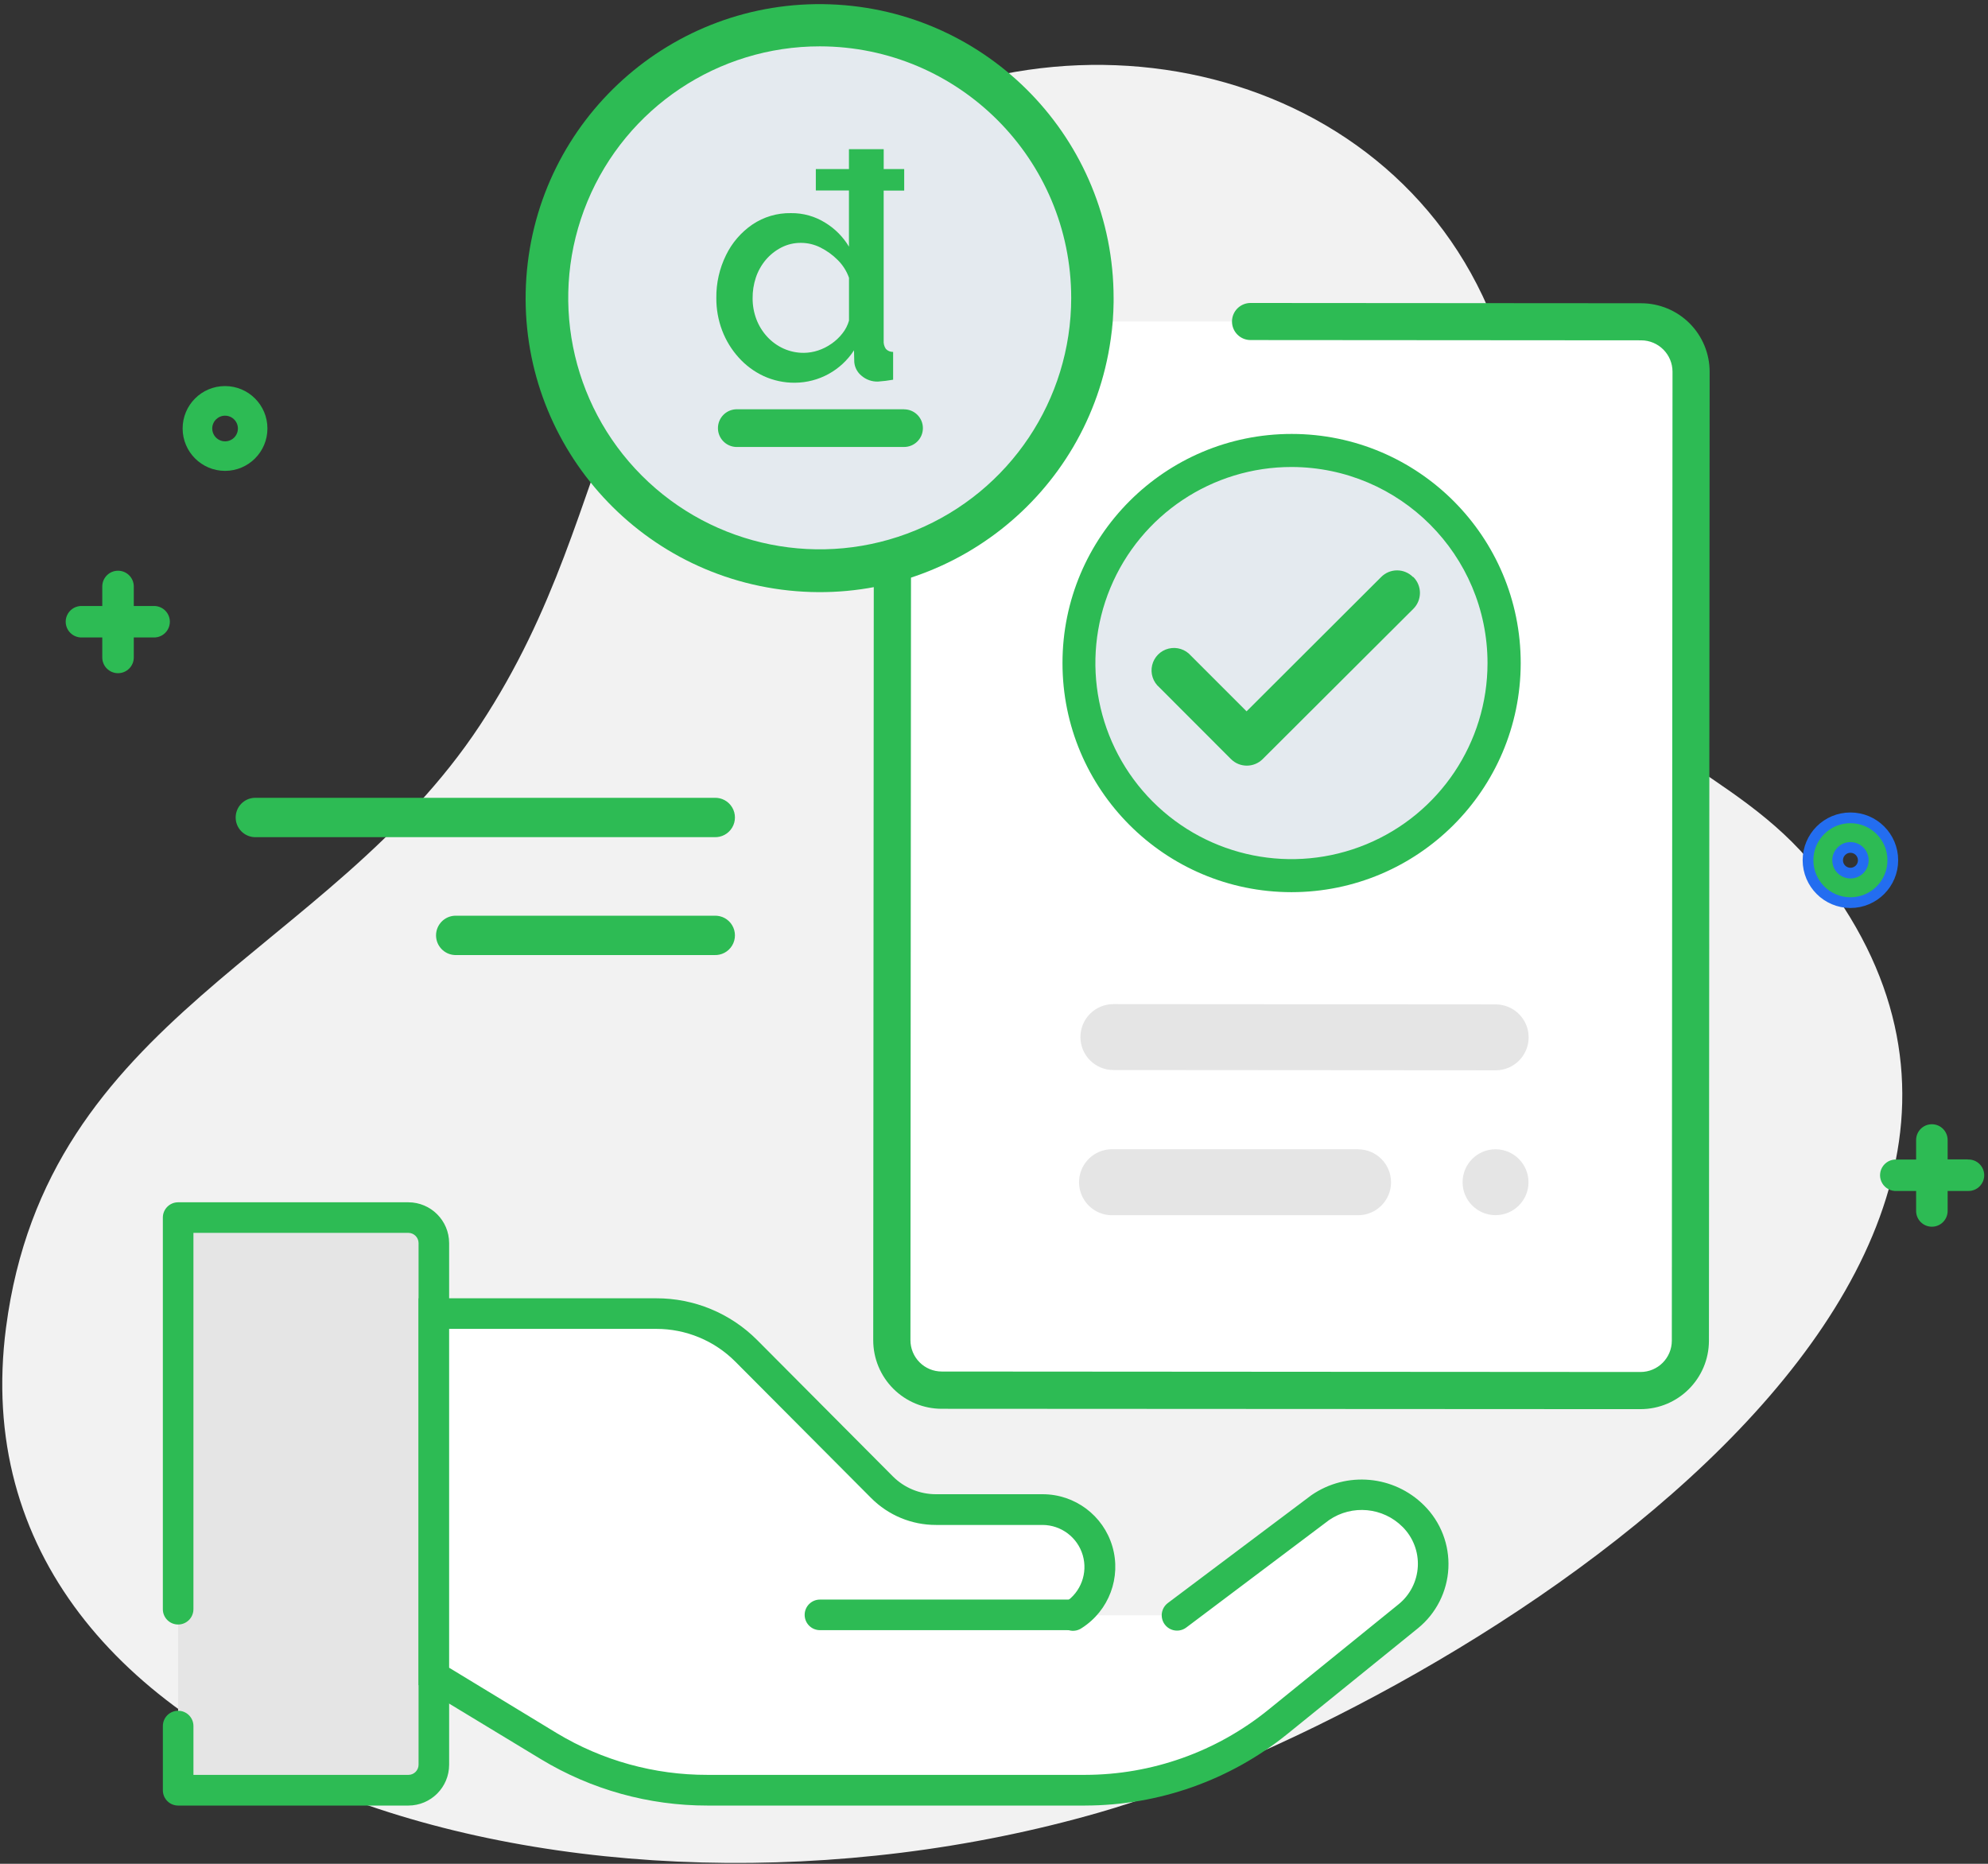 <svg xmlns="http://www.w3.org/2000/svg" width="128" height="120" viewBox="0 0 128 120">
    <rect x="0" y="0" width="128" height="120" fill="#333333" stroke="none"/>
    <g fill="none" fill-rule="evenodd">
        <g fill-rule="nonzero">
            <g transform="translate(-124 -223) translate(124 223)">
                <path fill="#F2F2F2" d="M.39 85.456c-3.78 28.903 37.097 40.802 70.365 31.245 21.217-6.096 67.73-33.793 46.146-60.799-5.198-6.501-13.108-7.727-16.861-15.876-2.33-5.048-1.492-10.863-2.832-16.112C92.494 5.484 71.11-.766 55.198 8.262c-17.974 10.19-14.47 23.547-24.302 38.442C21.124 61.49 3.014 65.387.391 85.456z"/>
                <path fill="#2DBB54" d="M45.99 53.9H16.38c-.675-.033-1.206-.59-1.206-1.266 0-.677.53-1.234 1.206-1.267h29.61c.468-.023.91.214 1.15.615.24.401.24.902 0 1.303-.24.402-.682.638-1.15.615zM45.99 61.49H29.282c-.676-.032-1.207-.59-1.207-1.266s.531-1.234 1.207-1.266H45.99c.468-.023.91.213 1.15.614.24.402.24.903 0 1.304s-.682.637-1.15.615zM126.687 74.646h-1.286v-1.247c0-.56-.454-1.015-1.014-1.015s-1.015.454-1.015 1.015v1.256h-1.253c-.375-.02-.73.168-.924.49-.194.321-.194.724 0 1.046.194.322.55.51.924.49h1.253v1.286c0 .56.454 1.014 1.015 1.014.56 0 1.014-.454 1.014-1.014V76.68h1.286c.375.02.73-.168.924-.49.194-.322.194-.725 0-1.046-.193-.322-.549-.51-.924-.49v-.01zM5.299 39.018h1.286V37.76c0-.56.454-1.014 1.014-1.014s1.015.454 1.015 1.014v1.257h1.253c.375-.02.73.168.924.49.194.321.194.724 0 1.046-.193.321-.549.51-.924.49H8.614v1.286c0 .56-.454 1.014-1.015 1.014-.56 0-1.014-.454-1.014-1.014v-1.286H5.299c-.375.02-.73-.169-.924-.49-.194-.322-.194-.725 0-1.046.193-.322.549-.51.924-.49zM11.759 27.587c0-1.508 1.222-2.73 2.73-2.73s2.73 1.222 2.73 2.73-1.222 2.73-2.73 2.73c-1.507-.001-2.729-1.223-2.73-2.73zm1.906 0c0 .335.2.637.51.766.308.129.664.058.901-.178.237-.237.307-.593.179-.903-.129-.309-.431-.51-.766-.508-.454.001-.822.369-.824.823z"/>
                <path fill="#2DBB54" stroke="#236DF0" stroke-width=".69" d="M116.411 55.386c0-1.508 1.223-2.73 2.73-2.73 1.508 0 2.73 1.222 2.73 2.73s-1.222 2.73-2.73 2.73c-1.506-.003-2.726-1.223-2.73-2.73h0zm1.907 0c-.001.335.2.637.509.766s.665.058.902-.179c.237-.236.307-.592.178-.902-.128-.309-.43-.51-.766-.508-.454.001-.821.369-.823.823h0z"/>
                <path fill="#E5E5E5" d="M11.47 103.608V78.393h14.822c.907.002 1.641.737 1.641 1.644v33.588c0 .906-.734 1.642-1.64 1.644H11.468v-4.139"/>
                <path fill="#2DBB54" d="M26.292 116.25H11.47c-.544 0-.984-.44-.984-.984v-4.136c0-.544.44-.984.984-.984s.985.44.985.984v3.145h13.838c.363 0 .657-.294.657-.656V80.037c0-.363-.294-.657-.657-.66H12.454v24.231c0 .544-.44.985-.985.985-.544 0-.984-.44-.984-.985V78.393c0-.544.44-.984.984-.984h14.823c1.45.003 2.624 1.178 2.626 2.628v33.588c-.002 1.449-1.176 2.624-2.626 2.625z"/>
                <path fill="#FFF" d="M80.518 20.698l25.15.018c.852 0 1.67.339 2.272.942.603.603.941 1.421.94 2.274l-.044 62.389c-.003 1.773-1.44 3.209-3.214 3.21l-44.988-.02c-.852 0-1.67-.34-2.273-.943-.603-.603-.94-1.421-.94-2.274l.045-62.389c.003-1.773 1.44-3.209 3.213-3.21h9.748"/>
                <path fill="#2DBB54" d="M105.622 90.728l-44.99-.024c-1.17 0-2.292-.466-3.118-1.294-.826-.827-1.29-1.95-1.29-3.119l.045-62.389c.004-2.433 1.976-4.405 4.41-4.407h9.748c.426 0 .82.228 1.033.597.214.37.214.824 0 1.194-.213.369-.607.596-1.033.596h-9.745c-1.114 0-2.017.903-2.017 2.017l-.045 62.386c0 .536.212 1.05.59 1.428.378.38.892.592 1.427.592l44.988.03c1.113 0 2.016-.901 2.017-2.014l.045-62.389c-.002-1.114-.903-2.017-2.017-2.02l-25.152-.018c-.66 0-1.194-.534-1.194-1.193 0-.66.535-1.194 1.194-1.194l25.152.018c1.17.001 2.292.467 3.119 1.295.826.828 1.29 1.951 1.288 3.121l-.045 62.386c-.006 2.431-1.978 4.4-4.41 4.4z"/>
                <path fill="#E5E5E5" d="M96.301 64.668l-24.615-.018c-1.172 0-2.121.95-2.121 2.122 0 1.171.95 2.121 2.121 2.121l24.615.018c1.172 0 2.122-.95 2.122-2.121 0-1.172-.95-2.122-2.122-2.122zM96.295 73.995c-1.171-.001-2.122.947-2.124 2.119-.002 1.171.947 2.122 2.118 2.124 1.172.002 2.123-.947 2.125-2.118 0-1.171-.948-2.121-2.119-2.125zM87.443 73.995H71.68c-.777-.029-1.509.37-1.906 1.038-.397.669-.397 1.501 0 2.17.397.67 1.129 1.067 1.906 1.038h15.763c1.171 0 2.121-.95 2.121-2.121 0-1.172-.95-2.122-2.121-2.122v-.003z"/>
                <circle cx="83.158" cy="42.691" r="13.686" fill="#E4EAEF"/>
                <path fill="#2DBB54" d="M83.15 57.442c-8.148-.007-14.747-6.616-14.74-14.763.006-8.147 6.616-14.746 14.763-14.74 8.147.007 14.746 6.617 14.74 14.763-.015 8.144-6.62 14.738-14.764 14.74zm.017-27.375c-5.106-.006-9.713 3.064-11.673 7.78-1.959 4.716-.884 10.147 2.723 13.762 3.608 3.614 9.037 4.699 13.757 2.749 4.719-1.95 7.799-6.552 7.802-11.659-.003-6.966-5.643-12.616-12.609-12.632z"/>
                <path fill="#2DBB54" d="M91.002 37.153c.564.565.564 1.479 0 2.044L81.3 48.873c-.564.563-1.479.563-2.043 0l-4.607-4.613c-.412-.352-.593-.906-.467-1.433.126-.527.537-.94 1.064-1.068.526-.128 1.08.05 1.435.46l3.58 3.58 8.67-8.652c.271-.271.638-.424 1.021-.424.383 0 .75.153 1.02.424l.03.006z"/>
                <circle cx="52.778" cy="19.185" r="17.556" fill="#E4EAEF"/>
                <path fill="#2DBB54" d="M71.516 21.835c-1.422 10.097-10.587 17.253-20.728 16.184-10.14-1.069-17.612-9.978-16.898-20.15C34.605 7.697 43.248-.081 53.438.278 63.628.637 71.704 9.003 71.701 19.2v.263m0 0c-.01.798-.07 1.596-.182 2.387M52.79 2.984c-6.55-.005-12.457 3.936-14.967 9.985-2.51 6.05-1.13 13.015 3.498 17.65 4.628 4.634 11.593 6.023 17.645 3.52 6.052-2.502 10.001-8.404 10.005-14.954-.003-8.938-7.242-16.187-16.18-16.201z"/>
                <path fill="#2DBB54" d="M47.557 23.016c.449.502.995.909 1.605 1.194.633.291 1.323.439 2.02.432 1.54-.01 2.97-.795 3.804-2.088l.018.763c.03.345.2.661.469.878.293.251.67.384 1.056.373.327-.023.653-.063.976-.12v-1.79c-.177.005-.348-.065-.469-.194-.105-.158-.155-.347-.14-.537v-9.655h1.322v-1.388h-1.32v-1.28h-2.237v1.28h-2.133v1.379h2.133v3.616c-.374-.624-.892-1.15-1.513-1.53-.665-.42-1.438-.638-2.225-.627-.883-.015-1.748.24-2.48.734-.728.499-1.313 1.178-1.698 1.972-.42.855-.633 1.796-.623 2.748-.006.72.121 1.434.376 2.107.243.638.602 1.226 1.059 1.733zm1.11-5.147c.14-.418.358-.805.641-1.142.278-.326.617-.595.997-.791.393-.202.83-.304 1.27-.299.435.001.863.104 1.251.299.413.207.79.48 1.116.808.323.321.57.71.722 1.14v2.76c-.086.301-.23.582-.427.827-.201.258-.442.483-.713.668-.264.185-.555.33-.862.43-.289.095-.59.145-.895.149-.451.005-.898-.088-1.31-.272-.4-.18-.758-.439-1.056-.76-.304-.33-.543-.715-.701-1.134-.162-.43-.244-.885-.242-1.343-.005-.455.066-.908.209-1.34zM58.215 26.352H47.38c-.647.032-1.154.565-1.154 1.213 0 .647.507 1.18 1.154 1.213h10.83c.67 0 1.212-.543 1.212-1.212 0-.669-.542-1.211-1.211-1.211l.003-.003z"/>
                <path fill="#FFF" d="M69.114 104.002c1.06-.678 1.701-1.85 1.7-3.109.002-2.036-1.645-3.689-3.681-3.694H60.27c-1.306 0-2.56-.518-3.485-1.44l-8.748-8.779c-1.54-1.54-3.628-2.405-5.806-2.405H27.909v23.357l7.409 4.475c3.079 1.866 6.61 2.852 10.21 2.853h24.308c4.517 0 8.897-1.552 12.406-4.395l8.402-6.806c.957-.774 1.54-1.918 1.604-3.147.064-1.23-.396-2.428-1.267-3.298-1.606-1.605-4.13-1.835-6-.546l-9.195 6.934"/>
                <path fill="#2DBB54" d="M69.86 116.25H45.552c-3.78.004-7.487-1.027-10.72-2.983l-7.883-4.774V83.59h15.294c2.44-.008 4.781.959 6.504 2.685l8.737 8.778c.737.74 1.741 1.155 2.786 1.152h6.863c2.077 0 3.905 1.369 4.489 3.362.583 1.993-.218 4.133-1.968 5.252-.296.208-.682.238-1.006.076-.325-.161-.534-.487-.545-.85-.012-.361.176-.7.489-.882 1.002-.653 1.458-1.885 1.122-3.033-.336-1.147-1.385-1.939-2.581-1.947H60.27c-1.567.004-3.071-.619-4.177-1.73l-8.742-8.778c-1.352-1.36-3.191-2.121-5.108-2.116H28.918v21.817l6.934 4.213c2.927 1.764 6.282 2.693 9.7 2.685H69.86c4.29-.004 8.45-1.479 11.786-4.177l8.402-6.806c.74-.598 1.19-1.482 1.24-2.431.05-.95-.305-1.876-.978-2.549-1.264-1.267-3.25-1.455-4.729-.447l-9.199 6.922c-.28.213-.654.26-.979.124-.325-.137-.553-.437-.597-.787-.044-.35.102-.696.383-.91l9.25-6.948c2.261-1.558 5.313-1.28 7.256.662 1.069 1.064 1.636 2.532 1.561 4.04-.075 1.506-.785 2.91-1.955 3.864l-8.405 6.805c-3.69 2.983-8.291 4.61-13.036 4.613z"/>
                <path fill="#2DBB54" d="M69.057 104.957H52.793c-.544 0-.984-.44-.984-.985 0-.543.44-.984.984-.984h16.264c.544 0 .985.44.985.984s-.44.985-.985.985z"/>
            </g>
        </g>
    </g>
</svg>
